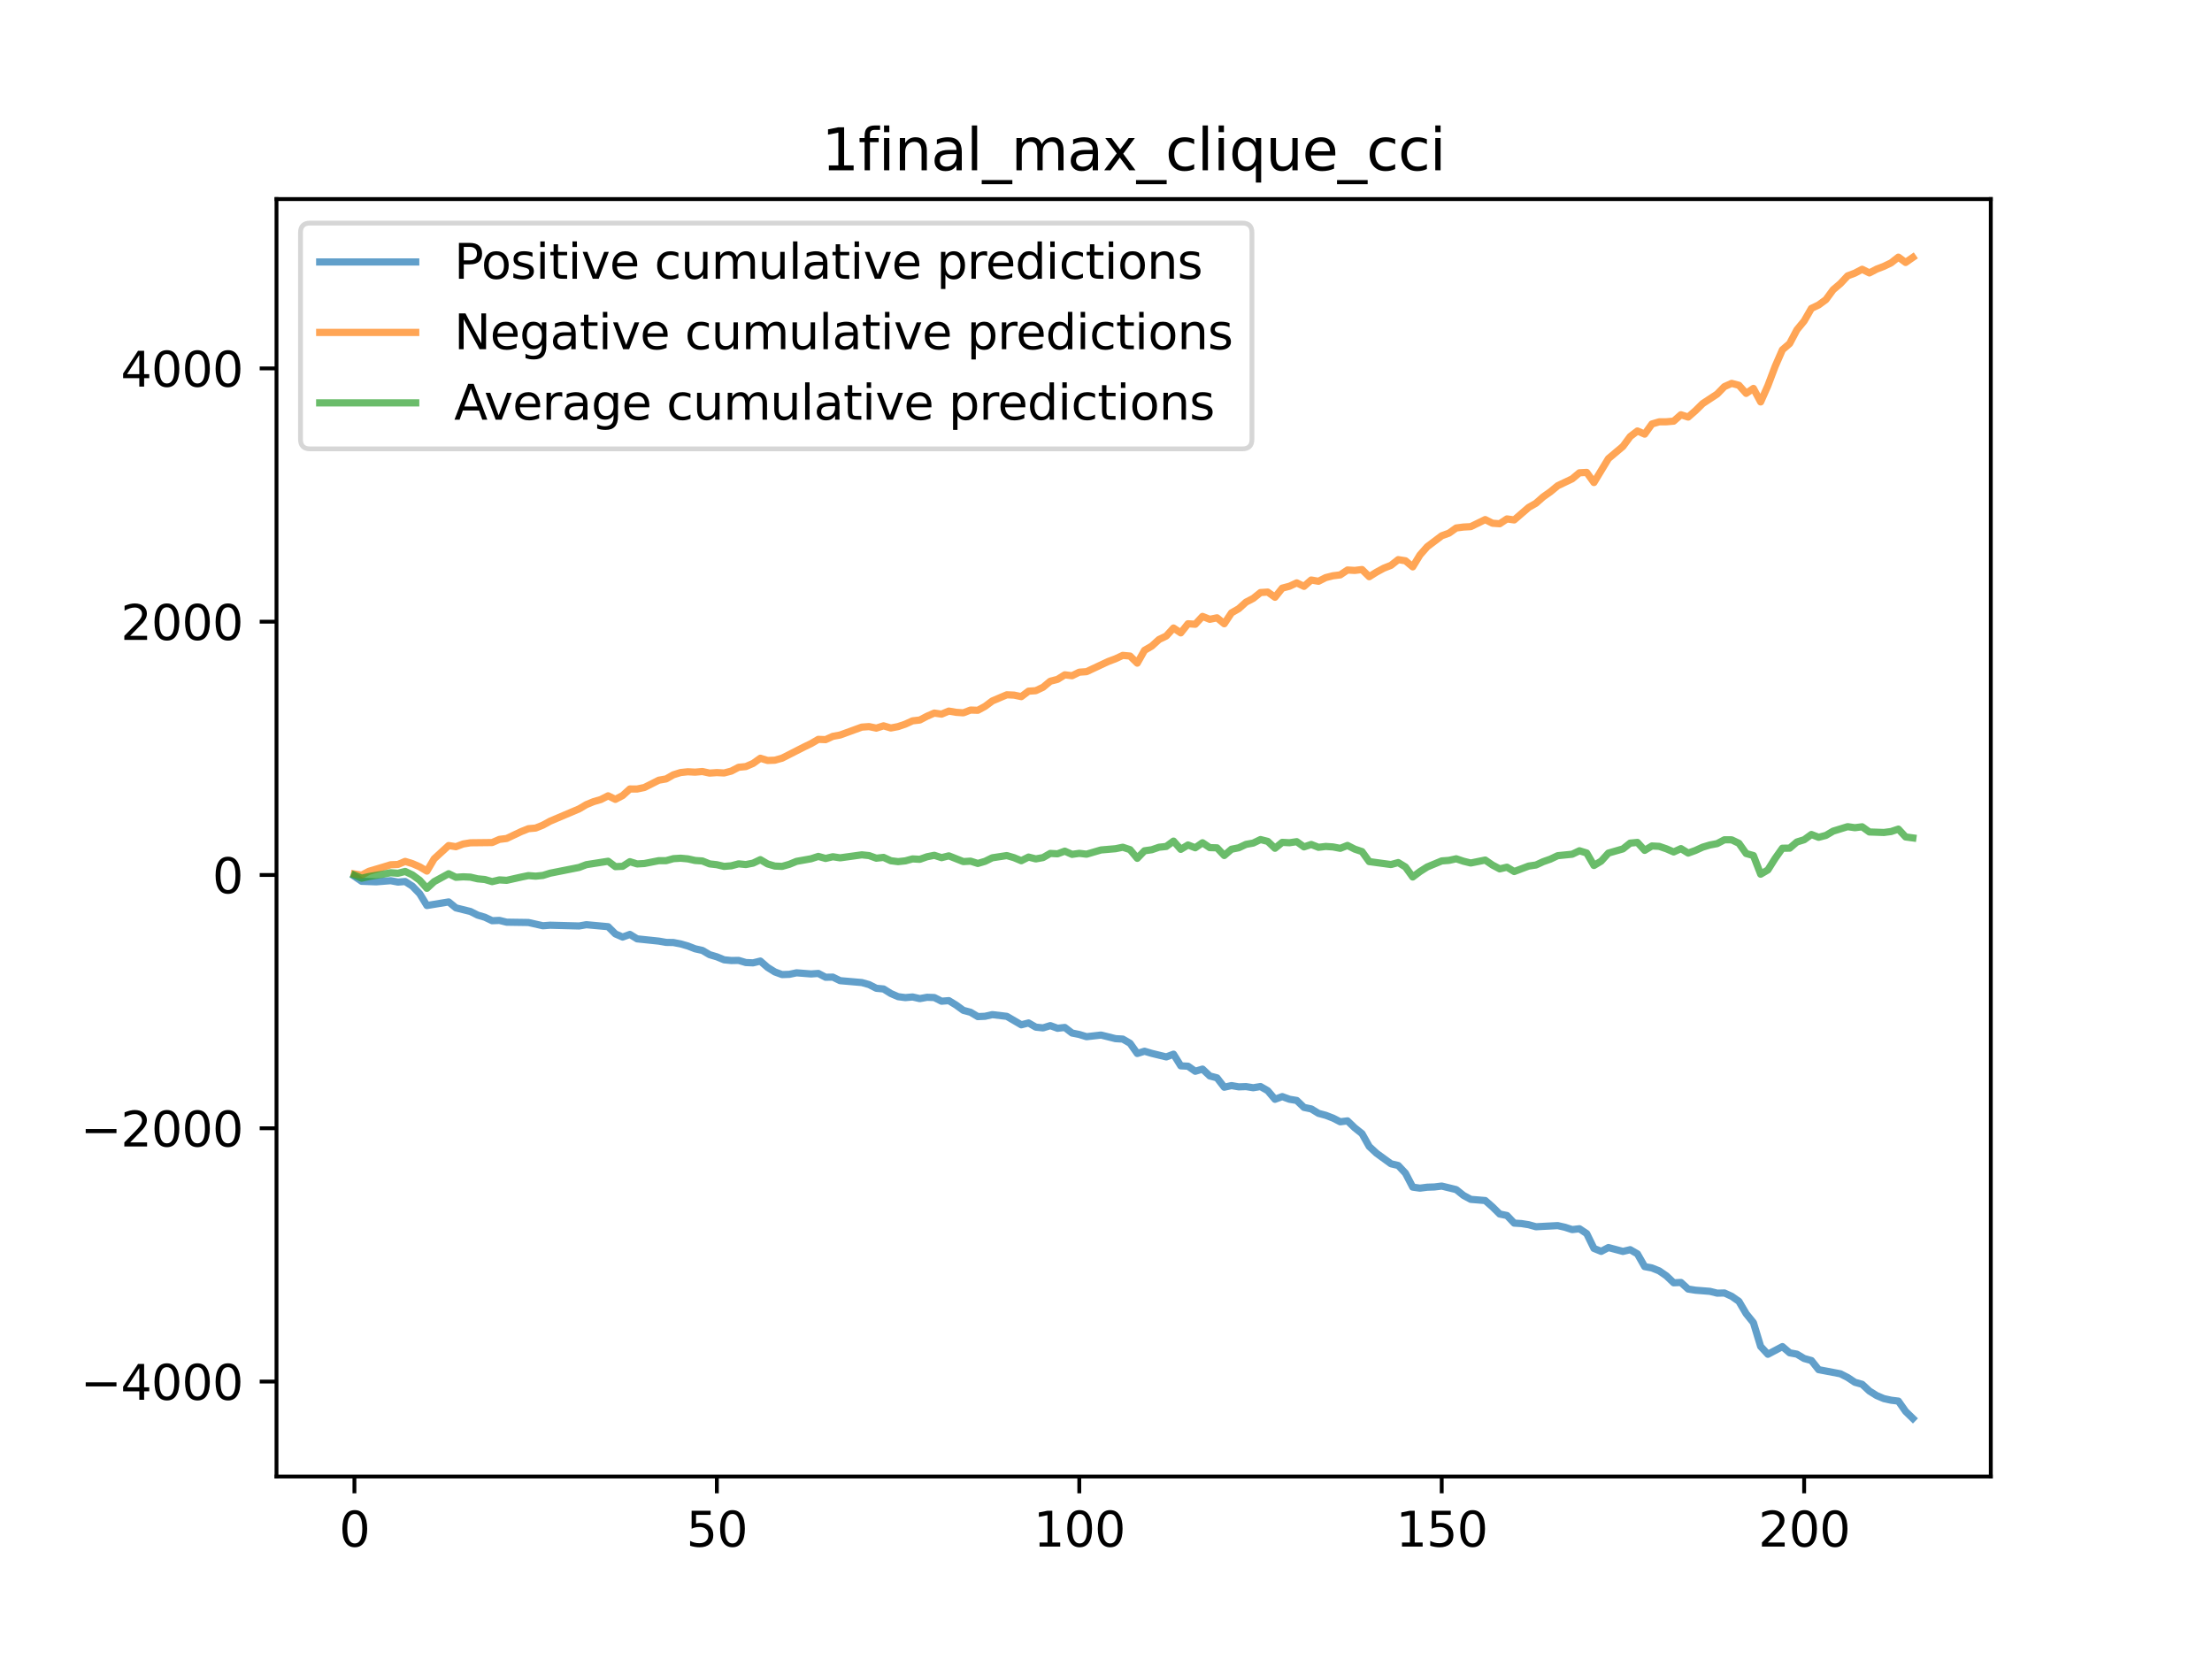 <?xml version="1.0" encoding="utf-8" standalone="no"?>
<!DOCTYPE svg PUBLIC "-//W3C//DTD SVG 1.1//EN"
  "http://www.w3.org/Graphics/SVG/1.1/DTD/svg11.dtd">
<svg xmlns:xlink="http://www.w3.org/1999/xlink" width="460.8pt" height="345.6pt" viewBox="0 0 460.8 345.6" xmlns="http://www.w3.org/2000/svg" version="1.1">
 <defs>
  <style type="text/css">*{stroke-linejoin: round; stroke-linecap: butt}</style>
 </defs>
 <g id="figure_1">
  <g id="patch_1">
   <path d="M 0 345.6 
L 460.8 345.6 
L 460.8 0 
L 0 0 
z
" style="fill: #ffffff"/>
  </g>
  <g id="axes_1">
   <g id="patch_2">
    <path d="M 57.6 307.584 
L 414.72 307.584 
L 414.72 41.472 
L 57.6 41.472 
z
" style="fill: #ffffff"/>
   </g>
   <g id="matplotlib.axis_1">
    <g id="xtick_1">
     <g id="line2d_1">
      <defs>
       <path id="m53485e0f9b" d="M 0 0 
L 0 3.5 
" style="stroke: #000000; stroke-width: 0.8"/>
      </defs>
      <g>
       <use xlink:href="#m53485e0f9b" x="73.833" y="307.584" style="stroke: #000000; stroke-width: 0.8"/>
      </g>
     </g>
     <g id="text_1">
      <!-- 0 -->
      <g transform="translate(70.651 322.182) scale(0.1 -0.1)">
       <defs>
        <path id="DejaVuSans-30" d="M 2034 4250 
Q 1547 4250 1301 3770 
Q 1056 3291 1056 2328 
Q 1056 1369 1301 889 
Q 1547 409 2034 409 
Q 2525 409 2770 889 
Q 3016 1369 3016 2328 
Q 3016 3291 2770 3770 
Q 2525 4250 2034 4250 
z
M 2034 4750 
Q 2819 4750 3233 4129 
Q 3647 3509 3647 2328 
Q 3647 1150 3233 529 
Q 2819 -91 2034 -91 
Q 1250 -91 836 529 
Q 422 1150 422 2328 
Q 422 3509 836 4129 
Q 1250 4750 2034 4750 
z
" transform="scale(0.016)"/>
       </defs>
       <use xlink:href="#DejaVuSans-30"/>
      </g>
     </g>
    </g>
    <g id="xtick_2">
     <g id="line2d_2">
      <g>
       <use xlink:href="#m53485e0f9b" x="149.334" y="307.584" style="stroke: #000000; stroke-width: 0.8"/>
      </g>
     </g>
     <g id="text_2">
      <!-- 50 -->
      <g transform="translate(142.971 322.182) scale(0.1 -0.1)">
       <defs>
        <path id="DejaVuSans-35" d="M 691 4666 
L 3169 4666 
L 3169 4134 
L 1269 4134 
L 1269 2991 
Q 1406 3038 1543 3061 
Q 1681 3084 1819 3084 
Q 2600 3084 3056 2656 
Q 3513 2228 3513 1497 
Q 3513 744 3044 326 
Q 2575 -91 1722 -91 
Q 1428 -91 1123 -41 
Q 819 9 494 109 
L 494 744 
Q 775 591 1075 516 
Q 1375 441 1709 441 
Q 2250 441 2565 725 
Q 2881 1009 2881 1497 
Q 2881 1984 2565 2268 
Q 2250 2553 1709 2553 
Q 1456 2553 1204 2497 
Q 953 2441 691 2322 
L 691 4666 
z
" transform="scale(0.016)"/>
       </defs>
       <use xlink:href="#DejaVuSans-35"/>
       <use xlink:href="#DejaVuSans-30" x="63.623"/>
      </g>
     </g>
    </g>
    <g id="xtick_3">
     <g id="line2d_3">
      <g>
       <use xlink:href="#m53485e0f9b" x="224.835" y="307.584" style="stroke: #000000; stroke-width: 0.8"/>
      </g>
     </g>
     <g id="text_3">
      <!-- 100 -->
      <g transform="translate(215.291 322.182) scale(0.1 -0.1)">
       <defs>
        <path id="DejaVuSans-31" d="M 794 531 
L 1825 531 
L 1825 4091 
L 703 3866 
L 703 4441 
L 1819 4666 
L 2450 4666 
L 2450 531 
L 3481 531 
L 3481 0 
L 794 0 
L 794 531 
z
" transform="scale(0.016)"/>
       </defs>
       <use xlink:href="#DejaVuSans-31"/>
       <use xlink:href="#DejaVuSans-30" x="63.623"/>
       <use xlink:href="#DejaVuSans-30" x="127.246"/>
      </g>
     </g>
    </g>
    <g id="xtick_4">
     <g id="line2d_4">
      <g>
       <use xlink:href="#m53485e0f9b" x="300.336" y="307.584" style="stroke: #000000; stroke-width: 0.8"/>
      </g>
     </g>
     <g id="text_4">
      <!-- 150 -->
      <g transform="translate(290.792 322.182) scale(0.1 -0.1)">
       <use xlink:href="#DejaVuSans-31"/>
       <use xlink:href="#DejaVuSans-35" x="63.623"/>
       <use xlink:href="#DejaVuSans-30" x="127.246"/>
      </g>
     </g>
    </g>
    <g id="xtick_5">
     <g id="line2d_5">
      <g>
       <use xlink:href="#m53485e0f9b" x="375.837" y="307.584" style="stroke: #000000; stroke-width: 0.8"/>
      </g>
     </g>
     <g id="text_5">
      <!-- 200 -->
      <g transform="translate(366.293 322.182) scale(0.1 -0.1)">
       <defs>
        <path id="DejaVuSans-32" d="M 1228 531 
L 3431 531 
L 3431 0 
L 469 0 
L 469 531 
Q 828 903 1448 1529 
Q 2069 2156 2228 2338 
Q 2531 2678 2651 2914 
Q 2772 3150 2772 3378 
Q 2772 3750 2511 3984 
Q 2250 4219 1831 4219 
Q 1534 4219 1204 4116 
Q 875 4013 500 3803 
L 500 4441 
Q 881 4594 1212 4672 
Q 1544 4750 1819 4750 
Q 2544 4750 2975 4387 
Q 3406 4025 3406 3419 
Q 3406 3131 3298 2873 
Q 3191 2616 2906 2266 
Q 2828 2175 2409 1742 
Q 1991 1309 1228 531 
z
" transform="scale(0.016)"/>
       </defs>
       <use xlink:href="#DejaVuSans-32"/>
       <use xlink:href="#DejaVuSans-30" x="63.623"/>
       <use xlink:href="#DejaVuSans-30" x="127.246"/>
      </g>
     </g>
    </g>
   </g>
   <g id="matplotlib.axis_2">
    <g id="ytick_1">
     <g id="line2d_6">
      <defs>
       <path id="m6a57ac63bb" d="M 0 0 
L -3.5 0 
" style="stroke: #000000; stroke-width: 0.8"/>
      </defs>
      <g>
       <use xlink:href="#m6a57ac63bb" x="57.6" y="287.8" style="stroke: #000000; stroke-width: 0.8"/>
      </g>
     </g>
     <g id="text_6">
      <!-- −4000 -->
      <g transform="translate(16.77 291.6) scale(0.1 -0.1)">
       <defs>
        <path id="DejaVuSans-2212" d="M 678 2272 
L 4684 2272 
L 4684 1741 
L 678 1741 
L 678 2272 
z
" transform="scale(0.016)"/>
        <path id="DejaVuSans-34" d="M 2419 4116 
L 825 1625 
L 2419 1625 
L 2419 4116 
z
M 2253 4666 
L 3047 4666 
L 3047 1625 
L 3713 1625 
L 3713 1100 
L 3047 1100 
L 3047 0 
L 2419 0 
L 2419 1100 
L 313 1100 
L 313 1709 
L 2253 4666 
z
" transform="scale(0.016)"/>
       </defs>
       <use xlink:href="#DejaVuSans-2212"/>
       <use xlink:href="#DejaVuSans-34" x="83.789"/>
       <use xlink:href="#DejaVuSans-30" x="147.412"/>
       <use xlink:href="#DejaVuSans-30" x="211.035"/>
       <use xlink:href="#DejaVuSans-30" x="274.658"/>
      </g>
     </g>
    </g>
    <g id="ytick_2">
     <g id="line2d_7">
      <g>
       <use xlink:href="#m6a57ac63bb" x="57.6" y="235.036" style="stroke: #000000; stroke-width: 0.8"/>
      </g>
     </g>
     <g id="text_7">
      <!-- −2000 -->
      <g transform="translate(16.77 238.835) scale(0.1 -0.1)">
       <use xlink:href="#DejaVuSans-2212"/>
       <use xlink:href="#DejaVuSans-32" x="83.789"/>
       <use xlink:href="#DejaVuSans-30" x="147.412"/>
       <use xlink:href="#DejaVuSans-30" x="211.035"/>
       <use xlink:href="#DejaVuSans-30" x="274.658"/>
      </g>
     </g>
    </g>
    <g id="ytick_3">
     <g id="line2d_8">
      <g>
       <use xlink:href="#m6a57ac63bb" x="57.6" y="182.271" style="stroke: #000000; stroke-width: 0.8"/>
      </g>
     </g>
     <g id="text_8">
      <!-- 0 -->
      <g transform="translate(44.237 186.07) scale(0.1 -0.1)">
       <use xlink:href="#DejaVuSans-30"/>
      </g>
     </g>
    </g>
    <g id="ytick_4">
     <g id="line2d_9">
      <g>
       <use xlink:href="#m6a57ac63bb" x="57.6" y="129.507" style="stroke: #000000; stroke-width: 0.8"/>
      </g>
     </g>
     <g id="text_9">
      <!-- 2000 -->
      <g transform="translate(25.15 133.306) scale(0.1 -0.1)">
       <use xlink:href="#DejaVuSans-32"/>
       <use xlink:href="#DejaVuSans-30" x="63.623"/>
       <use xlink:href="#DejaVuSans-30" x="127.246"/>
       <use xlink:href="#DejaVuSans-30" x="190.869"/>
      </g>
     </g>
    </g>
    <g id="ytick_5">
     <g id="line2d_10">
      <g>
       <use xlink:href="#m6a57ac63bb" x="57.6" y="76.742" style="stroke: #000000; stroke-width: 0.8"/>
      </g>
     </g>
     <g id="text_10">
      <!-- 4000 -->
      <g transform="translate(25.15 80.541) scale(0.1 -0.1)">
       <use xlink:href="#DejaVuSans-34"/>
       <use xlink:href="#DejaVuSans-30" x="63.623"/>
       <use xlink:href="#DejaVuSans-30" x="127.246"/>
       <use xlink:href="#DejaVuSans-30" x="190.869"/>
      </g>
     </g>
    </g>
   </g>
   <g id="line2d_11">
    <path d="M 73.833 182.561 
L 75.343 183.59 
L 78.363 183.7 
L 81.383 183.463 
L 82.893 183.753 
L 84.403 183.634 
L 85.913 184.61 
L 87.423 186.167 
L 88.933 188.636 
L 93.463 187.886 
L 94.973 189.126 
L 97.993 189.874 
L 99.503 190.632 
L 101.013 191.081 
L 102.523 191.798 
L 104.033 191.737 
L 105.543 192.106 
L 110.073 192.172 
L 113.093 192.849 
L 114.603 192.737 
L 120.643 192.895 
L 122.153 192.632 
L 126.683 193.045 
L 128.193 194.549 
L 129.704 195.208 
L 131.214 194.654 
L 132.724 195.578 
L 137.254 196.053 
L 138.764 196.316 
L 140.274 196.343 
L 141.784 196.633 
L 143.294 197.064 
L 144.804 197.651 
L 146.314 197.989 
L 147.824 198.875 
L 149.334 199.323 
L 150.844 199.945 
L 152.354 200.094 
L 153.864 200.067 
L 155.374 200.516 
L 156.884 200.579 
L 158.394 200.21 
L 159.904 201.529 
L 161.414 202.47 
L 162.924 203.024 
L 164.434 202.971 
L 165.944 202.655 
L 168.964 202.892 
L 170.474 202.786 
L 171.984 203.578 
L 173.494 203.552 
L 175.004 204.29 
L 179.534 204.684 
L 181.044 205.106 
L 182.554 205.878 
L 184.064 206.02 
L 185.574 206.963 
L 187.084 207.623 
L 188.594 207.819 
L 190.104 207.687 
L 191.614 208.03 
L 193.124 207.753 
L 194.634 207.806 
L 196.144 208.571 
L 197.654 208.448 
L 199.164 209.371 
L 200.675 210.47 
L 202.185 210.873 
L 203.695 211.775 
L 205.205 211.709 
L 206.715 211.366 
L 209.735 211.722 
L 212.755 213.485 
L 214.265 213.1 
L 215.775 213.971 
L 217.285 214.129 
L 218.795 213.654 
L 220.305 214.208 
L 221.815 214.037 
L 223.325 215.197 
L 224.835 215.505 
L 226.345 215.963 
L 229.365 215.62 
L 232.385 216.371 
L 233.895 216.459 
L 235.405 217.33 
L 236.915 219.46 
L 238.425 218.991 
L 239.935 219.439 
L 242.955 220.174 
L 244.465 219.606 
L 245.975 222.034 
L 247.485 222.107 
L 248.995 223.163 
L 250.505 222.714 
L 252.015 224.139 
L 253.525 224.535 
L 255.035 226.487 
L 256.545 226.148 
L 258.055 226.412 
L 259.565 226.359 
L 261.075 226.596 
L 262.585 226.346 
L 264.095 227.216 
L 265.605 229.001 
L 267.115 228.441 
L 268.625 228.995 
L 270.135 229.245 
L 271.645 230.696 
L 273.156 231.006 
L 274.666 231.93 
L 276.176 232.336 
L 277.686 232.917 
L 279.196 233.687 
L 280.706 233.498 
L 282.216 234.949 
L 283.726 236.149 
L 285.236 238.836 
L 286.746 240.238 
L 289.766 242.434 
L 291.276 242.791 
L 292.786 244.404 
L 294.296 247.298 
L 295.806 247.514 
L 297.316 247.316 
L 298.826 247.263 
L 300.336 247.079 
L 303.356 247.817 
L 304.866 249.022 
L 306.376 249.847 
L 309.396 250.093 
L 310.906 251.412 
L 312.416 252.904 
L 313.926 253.208 
L 315.436 254.797 
L 316.946 254.891 
L 318.456 255.132 
L 319.966 255.554 
L 324.496 255.317 
L 326.006 255.66 
L 327.516 256.148 
L 329.026 255.972 
L 330.536 256.975 
L 332.046 260.07 
L 333.556 260.683 
L 335.066 259.889 
L 338.086 260.693 
L 339.596 260.333 
L 341.106 261.203 
L 342.616 263.855 
L 344.127 264.139 
L 345.637 264.745 
L 347.147 265.787 
L 348.657 267.228 
L 350.167 267.162 
L 351.677 268.534 
L 353.187 268.771 
L 356.207 269.009 
L 357.717 269.387 
L 359.227 269.354 
L 360.737 270.04 
L 362.247 271.095 
L 363.757 273.663 
L 365.267 275.532 
L 366.777 280.492 
L 368.287 282.118 
L 371.307 280.522 
L 372.817 281.815 
L 374.327 282.092 
L 375.837 283.002 
L 377.347 283.424 
L 378.857 285.324 
L 383.387 286.186 
L 384.897 286.951 
L 386.407 287.953 
L 387.917 288.375 
L 389.427 289.774 
L 390.937 290.718 
L 392.447 291.357 
L 393.957 291.689 
L 395.467 291.874 
L 396.977 294.024 
L 398.487 295.488 
L 398.487 295.488 
" clip-path="url(#p9adb730a38)" style="fill: none; stroke: #1f77b4; stroke-opacity: 0.7; stroke-width: 1.5; stroke-linecap: square"/>
   </g>
   <g id="line2d_12">
    <path d="M 73.833 182.06 
L 75.343 182.298 
L 76.853 181.506 
L 79.873 180.609 
L 81.383 180.143 
L 82.893 180.084 
L 84.403 179.444 
L 85.913 179.908 
L 87.423 180.568 
L 88.933 181.465 
L 90.443 178.906 
L 93.463 176.14 
L 94.973 176.384 
L 96.483 175.817 
L 97.993 175.57 
L 102.523 175.518 
L 104.033 174.858 
L 105.543 174.673 
L 108.563 173.242 
L 110.073 172.635 
L 111.583 172.499 
L 113.093 171.892 
L 114.603 171.064 
L 120.643 168.504 
L 122.153 167.614 
L 123.663 166.994 
L 125.173 166.552 
L 126.683 165.782 
L 128.193 166.521 
L 129.704 165.729 
L 131.214 164.357 
L 132.724 164.366 
L 134.234 164.05 
L 137.254 162.528 
L 138.764 162.264 
L 140.274 161.407 
L 141.784 160.932 
L 143.294 160.774 
L 144.804 160.853 
L 146.314 160.721 
L 147.824 161.051 
L 149.334 160.945 
L 150.844 161.024 
L 152.354 160.629 
L 153.864 159.837 
L 155.374 159.692 
L 156.884 159.033 
L 158.394 157.957 
L 159.904 158.417 
L 161.414 158.364 
L 162.924 157.942 
L 167.454 155.629 
L 168.964 154.903 
L 170.474 154.022 
L 171.984 154.079 
L 173.494 153.393 
L 175.004 153.119 
L 179.534 151.47 
L 181.044 151.365 
L 182.554 151.681 
L 184.064 151.206 
L 185.574 151.655 
L 187.084 151.365 
L 188.594 150.85 
L 190.104 150.164 
L 191.614 149.993 
L 193.124 149.201 
L 194.634 148.548 
L 196.144 148.765 
L 197.654 148.131 
L 199.164 148.39 
L 200.675 148.495 
L 202.185 147.915 
L 203.695 147.968 
L 205.205 147.15 
L 206.715 146.024 
L 209.735 144.738 
L 211.245 144.804 
L 212.755 145.121 
L 214.265 143.986 
L 215.775 143.881 
L 217.285 143.168 
L 218.795 141.911 
L 220.305 141.522 
L 221.815 140.581 
L 223.325 140.765 
L 224.835 140.027 
L 226.345 139.921 
L 230.875 137.8 
L 232.385 137.235 
L 233.895 136.528 
L 235.405 136.664 
L 236.915 138.142 
L 238.425 135.477 
L 239.935 134.593 
L 241.445 133.221 
L 242.955 132.492 
L 244.465 130.829 
L 245.975 131.839 
L 247.485 129.939 
L 248.995 130.045 
L 250.505 128.409 
L 252.015 129.016 
L 253.525 128.699 
L 255.035 129.939 
L 256.545 127.67 
L 258.055 126.8 
L 259.565 125.436 
L 261.075 124.652 
L 262.585 123.438 
L 264.095 123.338 
L 265.605 124.419 
L 267.115 122.52 
L 268.625 122.124 
L 270.135 121.425 
L 271.645 122.146 
L 273.156 120.827 
L 274.666 121.091 
L 276.176 120.326 
L 277.686 119.943 
L 279.196 119.759 
L 280.706 118.743 
L 282.216 118.831 
L 283.726 118.646 
L 285.236 120.137 
L 286.746 119.187 
L 288.256 118.369 
L 289.766 117.771 
L 291.276 116.584 
L 292.786 116.821 
L 294.296 118.088 
L 295.806 115.608 
L 297.316 113.893 
L 300.336 111.615 
L 301.846 111.066 
L 303.356 109.989 
L 304.866 109.791 
L 306.376 109.712 
L 309.396 108.239 
L 310.906 108.998 
L 312.416 109.103 
L 313.926 108.101 
L 315.436 108.312 
L 318.456 105.7 
L 319.966 104.838 
L 321.476 103.506 
L 322.986 102.44 
L 324.496 101.189 
L 327.516 99.752 
L 329.026 98.49 
L 330.536 98.41 
L 332.046 100.521 
L 335.066 95.535 
L 338.086 92.993 
L 339.596 90.942 
L 341.106 89.781 
L 342.616 90.437 
L 344.127 88.326 
L 345.637 87.878 
L 347.147 87.865 
L 348.657 87.733 
L 350.167 86.401 
L 351.677 86.884 
L 353.187 85.565 
L 354.697 84.079 
L 357.717 82.088 
L 359.227 80.536 
L 360.737 79.863 
L 362.247 80.259 
L 363.757 81.947 
L 365.267 80.918 
L 366.777 83.728 
L 368.287 80.324 
L 369.797 76.328 
L 371.307 72.871 
L 372.817 71.572 
L 374.327 68.71 
L 375.837 66.868 
L 377.347 64.25 
L 378.857 63.527 
L 380.367 62.419 
L 381.877 60.361 
L 383.387 59.081 
L 384.897 57.467 
L 386.407 56.895 
L 387.917 56.097 
L 389.427 56.857 
L 390.937 56.066 
L 392.447 55.485 
L 393.957 54.755 
L 395.467 53.568 
L 396.977 54.676 
L 398.487 53.621 
L 398.487 53.621 
" clip-path="url(#p9adb730a38)" style="fill: none; stroke: #ff7f0e; stroke-opacity: 0.7; stroke-width: 1.5; stroke-linecap: square"/>
   </g>
   <g id="line2d_13">
    <path d="M 73.833 182.311 
L 75.343 182.944 
L 76.853 182.603 
L 79.873 182.102 
L 81.383 181.803 
L 82.893 181.918 
L 84.403 181.539 
L 85.913 182.259 
L 87.423 183.367 
L 88.933 185.051 
L 90.443 183.66 
L 93.463 182.013 
L 94.973 182.755 
L 96.483 182.656 
L 97.993 182.722 
L 99.503 183.075 
L 101.013 183.22 
L 102.523 183.658 
L 104.033 183.297 
L 105.543 183.39 
L 108.563 182.714 
L 110.073 182.404 
L 111.583 182.52 
L 113.093 182.371 
L 114.603 181.901 
L 120.643 180.7 
L 122.153 180.123 
L 126.683 179.413 
L 128.193 180.535 
L 129.704 180.469 
L 131.214 179.506 
L 132.724 179.972 
L 134.234 179.886 
L 137.254 179.29 
L 138.764 179.29 
L 140.274 178.875 
L 141.784 178.783 
L 143.294 178.919 
L 144.804 179.252 
L 146.314 179.355 
L 147.824 179.963 
L 149.334 180.134 
L 150.844 180.485 
L 152.354 180.361 
L 153.864 179.952 
L 155.374 180.104 
L 156.884 179.806 
L 158.394 179.084 
L 159.904 179.973 
L 161.414 180.417 
L 162.924 180.483 
L 164.434 180.052 
L 165.944 179.432 
L 168.964 178.898 
L 170.474 178.404 
L 171.984 178.829 
L 173.494 178.472 
L 175.004 178.705 
L 179.534 178.077 
L 181.044 178.235 
L 182.554 178.779 
L 184.064 178.613 
L 185.574 179.309 
L 187.084 179.494 
L 188.594 179.334 
L 190.104 178.926 
L 191.614 179.011 
L 193.124 178.477 
L 194.634 178.177 
L 196.144 178.668 
L 197.654 178.289 
L 200.675 179.483 
L 202.185 179.394 
L 203.695 179.871 
L 205.205 179.429 
L 206.715 178.695 
L 209.735 178.23 
L 211.245 178.676 
L 212.755 179.303 
L 214.265 178.543 
L 215.775 178.926 
L 217.285 178.649 
L 218.795 177.783 
L 220.305 177.865 
L 221.815 177.309 
L 223.325 177.981 
L 224.835 177.766 
L 226.345 177.942 
L 229.365 177.062 
L 232.385 176.803 
L 233.895 176.494 
L 235.405 176.997 
L 236.915 178.801 
L 238.425 177.234 
L 239.935 177.016 
L 241.445 176.495 
L 242.955 176.333 
L 244.465 175.218 
L 245.975 176.936 
L 247.485 176.023 
L 248.995 176.604 
L 250.505 175.562 
L 252.015 176.577 
L 253.525 176.617 
L 255.035 178.213 
L 256.545 176.909 
L 258.055 176.606 
L 259.565 175.898 
L 261.075 175.624 
L 262.585 174.892 
L 264.095 175.277 
L 265.605 176.71 
L 267.115 175.48 
L 268.625 175.559 
L 270.135 175.335 
L 271.645 176.421 
L 273.156 175.917 
L 274.666 176.51 
L 276.176 176.331 
L 277.686 176.43 
L 279.196 176.723 
L 280.706 176.12 
L 282.216 176.89 
L 283.726 177.398 
L 285.236 179.487 
L 289.766 180.102 
L 291.276 179.688 
L 292.786 180.613 
L 294.296 182.693 
L 295.806 181.561 
L 297.316 180.604 
L 300.336 179.347 
L 301.846 179.231 
L 303.356 178.903 
L 304.866 179.407 
L 306.376 179.779 
L 309.396 179.166 
L 310.906 180.205 
L 312.416 181.004 
L 313.926 180.654 
L 315.436 181.555 
L 318.456 180.416 
L 319.966 180.196 
L 321.476 179.504 
L 322.986 178.971 
L 324.496 178.253 
L 327.516 177.95 
L 329.026 177.231 
L 330.536 177.693 
L 332.046 180.296 
L 333.556 179.388 
L 335.066 177.712 
L 338.086 176.843 
L 339.596 175.637 
L 341.106 175.492 
L 342.616 177.146 
L 344.127 176.232 
L 345.637 176.312 
L 347.147 176.826 
L 348.657 177.48 
L 350.167 176.781 
L 351.677 177.709 
L 353.187 177.168 
L 354.697 176.478 
L 356.207 176.026 
L 357.717 175.738 
L 359.227 174.945 
L 360.737 174.951 
L 362.247 175.677 
L 363.757 177.805 
L 365.267 178.225 
L 366.777 182.11 
L 368.287 181.221 
L 369.797 178.821 
L 371.307 176.697 
L 372.817 176.694 
L 374.327 175.401 
L 375.837 174.935 
L 377.347 173.837 
L 378.857 174.425 
L 380.367 174.03 
L 381.877 173.141 
L 384.897 172.209 
L 386.407 172.424 
L 387.917 172.236 
L 389.427 173.315 
L 392.447 173.421 
L 393.957 173.222 
L 395.467 172.721 
L 396.977 174.35 
L 398.487 174.554 
L 398.487 174.554 
" clip-path="url(#p9adb730a38)" style="fill: none; stroke: #2ca02c; stroke-opacity: 0.7; stroke-width: 1.5; stroke-linecap: square"/>
   </g>
   <g id="patch_3">
    <path d="M 57.6 307.584 
L 57.6 41.472 
" style="fill: none; stroke: #000000; stroke-width: 0.8; stroke-linejoin: miter; stroke-linecap: square"/>
   </g>
   <g id="patch_4">
    <path d="M 414.72 307.584 
L 414.72 41.472 
" style="fill: none; stroke: #000000; stroke-width: 0.8; stroke-linejoin: miter; stroke-linecap: square"/>
   </g>
   <g id="patch_5">
    <path d="M 57.6 307.584 
L 414.72 307.584 
" style="fill: none; stroke: #000000; stroke-width: 0.8; stroke-linejoin: miter; stroke-linecap: square"/>
   </g>
   <g id="patch_6">
    <path d="M 57.6 41.472 
L 414.72 41.472 
" style="fill: none; stroke: #000000; stroke-width: 0.8; stroke-linejoin: miter; stroke-linecap: square"/>
   </g>
   <g id="text_11">
    <!-- 1final_max_clique_cci -->
    <g transform="translate(171.143 35.472) scale(0.12 -0.12)">
     <defs>
      <path id="DejaVuSans-66" d="M 2375 4863 
L 2375 4384 
L 1825 4384 
Q 1516 4384 1395 4259 
Q 1275 4134 1275 3809 
L 1275 3500 
L 2222 3500 
L 2222 3053 
L 1275 3053 
L 1275 0 
L 697 0 
L 697 3053 
L 147 3053 
L 147 3500 
L 697 3500 
L 697 3744 
Q 697 4328 969 4595 
Q 1241 4863 1831 4863 
L 2375 4863 
z
" transform="scale(0.016)"/>
      <path id="DejaVuSans-69" d="M 603 3500 
L 1178 3500 
L 1178 0 
L 603 0 
L 603 3500 
z
M 603 4863 
L 1178 4863 
L 1178 4134 
L 603 4134 
L 603 4863 
z
" transform="scale(0.016)"/>
      <path id="DejaVuSans-6e" d="M 3513 2113 
L 3513 0 
L 2938 0 
L 2938 2094 
Q 2938 2591 2744 2837 
Q 2550 3084 2163 3084 
Q 1697 3084 1428 2787 
Q 1159 2491 1159 1978 
L 1159 0 
L 581 0 
L 581 3500 
L 1159 3500 
L 1159 2956 
Q 1366 3272 1645 3428 
Q 1925 3584 2291 3584 
Q 2894 3584 3203 3211 
Q 3513 2838 3513 2113 
z
" transform="scale(0.016)"/>
      <path id="DejaVuSans-61" d="M 2194 1759 
Q 1497 1759 1228 1600 
Q 959 1441 959 1056 
Q 959 750 1161 570 
Q 1363 391 1709 391 
Q 2188 391 2477 730 
Q 2766 1069 2766 1631 
L 2766 1759 
L 2194 1759 
z
M 3341 1997 
L 3341 0 
L 2766 0 
L 2766 531 
Q 2569 213 2275 61 
Q 1981 -91 1556 -91 
Q 1019 -91 701 211 
Q 384 513 384 1019 
Q 384 1609 779 1909 
Q 1175 2209 1959 2209 
L 2766 2209 
L 2766 2266 
Q 2766 2663 2505 2880 
Q 2244 3097 1772 3097 
Q 1472 3097 1187 3025 
Q 903 2953 641 2809 
L 641 3341 
Q 956 3463 1253 3523 
Q 1550 3584 1831 3584 
Q 2591 3584 2966 3190 
Q 3341 2797 3341 1997 
z
" transform="scale(0.016)"/>
      <path id="DejaVuSans-6c" d="M 603 4863 
L 1178 4863 
L 1178 0 
L 603 0 
L 603 4863 
z
" transform="scale(0.016)"/>
      <path id="DejaVuSans-5f" d="M 3263 -1063 
L 3263 -1509 
L -63 -1509 
L -63 -1063 
L 3263 -1063 
z
" transform="scale(0.016)"/>
      <path id="DejaVuSans-6d" d="M 3328 2828 
Q 3544 3216 3844 3400 
Q 4144 3584 4550 3584 
Q 5097 3584 5394 3201 
Q 5691 2819 5691 2113 
L 5691 0 
L 5113 0 
L 5113 2094 
Q 5113 2597 4934 2840 
Q 4756 3084 4391 3084 
Q 3944 3084 3684 2787 
Q 3425 2491 3425 1978 
L 3425 0 
L 2847 0 
L 2847 2094 
Q 2847 2600 2669 2842 
Q 2491 3084 2119 3084 
Q 1678 3084 1418 2786 
Q 1159 2488 1159 1978 
L 1159 0 
L 581 0 
L 581 3500 
L 1159 3500 
L 1159 2956 
Q 1356 3278 1631 3431 
Q 1906 3584 2284 3584 
Q 2666 3584 2933 3390 
Q 3200 3197 3328 2828 
z
" transform="scale(0.016)"/>
      <path id="DejaVuSans-78" d="M 3513 3500 
L 2247 1797 
L 3578 0 
L 2900 0 
L 1881 1375 
L 863 0 
L 184 0 
L 1544 1831 
L 300 3500 
L 978 3500 
L 1906 2253 
L 2834 3500 
L 3513 3500 
z
" transform="scale(0.016)"/>
      <path id="DejaVuSans-63" d="M 3122 3366 
L 3122 2828 
Q 2878 2963 2633 3030 
Q 2388 3097 2138 3097 
Q 1578 3097 1268 2742 
Q 959 2388 959 1747 
Q 959 1106 1268 751 
Q 1578 397 2138 397 
Q 2388 397 2633 464 
Q 2878 531 3122 666 
L 3122 134 
Q 2881 22 2623 -34 
Q 2366 -91 2075 -91 
Q 1284 -91 818 406 
Q 353 903 353 1747 
Q 353 2603 823 3093 
Q 1294 3584 2113 3584 
Q 2378 3584 2631 3529 
Q 2884 3475 3122 3366 
z
" transform="scale(0.016)"/>
      <path id="DejaVuSans-71" d="M 947 1747 
Q 947 1113 1208 752 
Q 1469 391 1925 391 
Q 2381 391 2643 752 
Q 2906 1113 2906 1747 
Q 2906 2381 2643 2742 
Q 2381 3103 1925 3103 
Q 1469 3103 1208 2742 
Q 947 2381 947 1747 
z
M 2906 525 
Q 2725 213 2448 61 
Q 2172 -91 1784 -91 
Q 1150 -91 751 415 
Q 353 922 353 1747 
Q 353 2572 751 3078 
Q 1150 3584 1784 3584 
Q 2172 3584 2448 3432 
Q 2725 3281 2906 2969 
L 2906 3500 
L 3481 3500 
L 3481 -1331 
L 2906 -1331 
L 2906 525 
z
" transform="scale(0.016)"/>
      <path id="DejaVuSans-75" d="M 544 1381 
L 544 3500 
L 1119 3500 
L 1119 1403 
Q 1119 906 1312 657 
Q 1506 409 1894 409 
Q 2359 409 2629 706 
Q 2900 1003 2900 1516 
L 2900 3500 
L 3475 3500 
L 3475 0 
L 2900 0 
L 2900 538 
Q 2691 219 2414 64 
Q 2138 -91 1772 -91 
Q 1169 -91 856 284 
Q 544 659 544 1381 
z
M 1991 3584 
L 1991 3584 
z
" transform="scale(0.016)"/>
      <path id="DejaVuSans-65" d="M 3597 1894 
L 3597 1613 
L 953 1613 
Q 991 1019 1311 708 
Q 1631 397 2203 397 
Q 2534 397 2845 478 
Q 3156 559 3463 722 
L 3463 178 
Q 3153 47 2828 -22 
Q 2503 -91 2169 -91 
Q 1331 -91 842 396 
Q 353 884 353 1716 
Q 353 2575 817 3079 
Q 1281 3584 2069 3584 
Q 2775 3584 3186 3129 
Q 3597 2675 3597 1894 
z
M 3022 2063 
Q 3016 2534 2758 2815 
Q 2500 3097 2075 3097 
Q 1594 3097 1305 2825 
Q 1016 2553 972 2059 
L 3022 2063 
z
" transform="scale(0.016)"/>
     </defs>
     <use xlink:href="#DejaVuSans-31"/>
     <use xlink:href="#DejaVuSans-66" x="63.623"/>
     <use xlink:href="#DejaVuSans-69" x="98.828"/>
     <use xlink:href="#DejaVuSans-6e" x="126.611"/>
     <use xlink:href="#DejaVuSans-61" x="189.99"/>
     <use xlink:href="#DejaVuSans-6c" x="251.27"/>
     <use xlink:href="#DejaVuSans-5f" x="279.053"/>
     <use xlink:href="#DejaVuSans-6d" x="329.053"/>
     <use xlink:href="#DejaVuSans-61" x="426.465"/>
     <use xlink:href="#DejaVuSans-78" x="487.744"/>
     <use xlink:href="#DejaVuSans-5f" x="546.924"/>
     <use xlink:href="#DejaVuSans-63" x="596.924"/>
     <use xlink:href="#DejaVuSans-6c" x="651.904"/>
     <use xlink:href="#DejaVuSans-69" x="679.688"/>
     <use xlink:href="#DejaVuSans-71" x="707.471"/>
     <use xlink:href="#DejaVuSans-75" x="770.947"/>
     <use xlink:href="#DejaVuSans-65" x="834.326"/>
     <use xlink:href="#DejaVuSans-5f" x="895.85"/>
     <use xlink:href="#DejaVuSans-63" x="945.85"/>
     <use xlink:href="#DejaVuSans-63" x="1000.83"/>
     <use xlink:href="#DejaVuSans-69" x="1055.811"/>
    </g>
   </g>
   <g id="legend_1">
    <g id="patch_7">
     <path d="M 64.6 93.506 
L 258.805 93.506 
Q 260.805 93.506 260.805 91.506 
L 260.805 48.472 
Q 260.805 46.472 258.805 46.472 
L 64.6 46.472 
Q 62.6 46.472 62.6 48.472 
L 62.6 91.506 
Q 62.6 93.506 64.6 93.506 
z
" style="fill: #ffffff; opacity: 0.8; stroke: #cccccc; stroke-linejoin: miter"/>
    </g>
    <g id="line2d_14">
     <path d="M 66.6 54.57 
L 76.6 54.57 
L 86.6 54.57 
" style="fill: none; stroke: #1f77b4; stroke-opacity: 0.7; stroke-width: 1.5; stroke-linecap: square"/>
    </g>
    <g id="text_12">
     <!-- Positive cumulative predictions -->
     <g transform="translate(94.6 58.07) scale(0.1 -0.1)">
      <defs>
       <path id="DejaVuSans-50" d="M 1259 4147 
L 1259 2394 
L 2053 2394 
Q 2494 2394 2734 2622 
Q 2975 2850 2975 3272 
Q 2975 3691 2734 3919 
Q 2494 4147 2053 4147 
L 1259 4147 
z
M 628 4666 
L 2053 4666 
Q 2838 4666 3239 4311 
Q 3641 3956 3641 3272 
Q 3641 2581 3239 2228 
Q 2838 1875 2053 1875 
L 1259 1875 
L 1259 0 
L 628 0 
L 628 4666 
z
" transform="scale(0.016)"/>
       <path id="DejaVuSans-6f" d="M 1959 3097 
Q 1497 3097 1228 2736 
Q 959 2375 959 1747 
Q 959 1119 1226 758 
Q 1494 397 1959 397 
Q 2419 397 2687 759 
Q 2956 1122 2956 1747 
Q 2956 2369 2687 2733 
Q 2419 3097 1959 3097 
z
M 1959 3584 
Q 2709 3584 3137 3096 
Q 3566 2609 3566 1747 
Q 3566 888 3137 398 
Q 2709 -91 1959 -91 
Q 1206 -91 779 398 
Q 353 888 353 1747 
Q 353 2609 779 3096 
Q 1206 3584 1959 3584 
z
" transform="scale(0.016)"/>
       <path id="DejaVuSans-73" d="M 2834 3397 
L 2834 2853 
Q 2591 2978 2328 3040 
Q 2066 3103 1784 3103 
Q 1356 3103 1142 2972 
Q 928 2841 928 2578 
Q 928 2378 1081 2264 
Q 1234 2150 1697 2047 
L 1894 2003 
Q 2506 1872 2764 1633 
Q 3022 1394 3022 966 
Q 3022 478 2636 193 
Q 2250 -91 1575 -91 
Q 1294 -91 989 -36 
Q 684 19 347 128 
L 347 722 
Q 666 556 975 473 
Q 1284 391 1588 391 
Q 1994 391 2212 530 
Q 2431 669 2431 922 
Q 2431 1156 2273 1281 
Q 2116 1406 1581 1522 
L 1381 1569 
Q 847 1681 609 1914 
Q 372 2147 372 2553 
Q 372 3047 722 3315 
Q 1072 3584 1716 3584 
Q 2034 3584 2315 3537 
Q 2597 3491 2834 3397 
z
" transform="scale(0.016)"/>
       <path id="DejaVuSans-74" d="M 1172 4494 
L 1172 3500 
L 2356 3500 
L 2356 3053 
L 1172 3053 
L 1172 1153 
Q 1172 725 1289 603 
Q 1406 481 1766 481 
L 2356 481 
L 2356 0 
L 1766 0 
Q 1100 0 847 248 
Q 594 497 594 1153 
L 594 3053 
L 172 3053 
L 172 3500 
L 594 3500 
L 594 4494 
L 1172 4494 
z
" transform="scale(0.016)"/>
       <path id="DejaVuSans-76" d="M 191 3500 
L 800 3500 
L 1894 563 
L 2988 3500 
L 3597 3500 
L 2284 0 
L 1503 0 
L 191 3500 
z
" transform="scale(0.016)"/>
       <path id="DejaVuSans-20" transform="scale(0.016)"/>
       <path id="DejaVuSans-70" d="M 1159 525 
L 1159 -1331 
L 581 -1331 
L 581 3500 
L 1159 3500 
L 1159 2969 
Q 1341 3281 1617 3432 
Q 1894 3584 2278 3584 
Q 2916 3584 3314 3078 
Q 3713 2572 3713 1747 
Q 3713 922 3314 415 
Q 2916 -91 2278 -91 
Q 1894 -91 1617 61 
Q 1341 213 1159 525 
z
M 3116 1747 
Q 3116 2381 2855 2742 
Q 2594 3103 2138 3103 
Q 1681 3103 1420 2742 
Q 1159 2381 1159 1747 
Q 1159 1113 1420 752 
Q 1681 391 2138 391 
Q 2594 391 2855 752 
Q 3116 1113 3116 1747 
z
" transform="scale(0.016)"/>
       <path id="DejaVuSans-72" d="M 2631 2963 
Q 2534 3019 2420 3045 
Q 2306 3072 2169 3072 
Q 1681 3072 1420 2755 
Q 1159 2438 1159 1844 
L 1159 0 
L 581 0 
L 581 3500 
L 1159 3500 
L 1159 2956 
Q 1341 3275 1631 3429 
Q 1922 3584 2338 3584 
Q 2397 3584 2469 3576 
Q 2541 3569 2628 3553 
L 2631 2963 
z
" transform="scale(0.016)"/>
       <path id="DejaVuSans-64" d="M 2906 2969 
L 2906 4863 
L 3481 4863 
L 3481 0 
L 2906 0 
L 2906 525 
Q 2725 213 2448 61 
Q 2172 -91 1784 -91 
Q 1150 -91 751 415 
Q 353 922 353 1747 
Q 353 2572 751 3078 
Q 1150 3584 1784 3584 
Q 2172 3584 2448 3432 
Q 2725 3281 2906 2969 
z
M 947 1747 
Q 947 1113 1208 752 
Q 1469 391 1925 391 
Q 2381 391 2643 752 
Q 2906 1113 2906 1747 
Q 2906 2381 2643 2742 
Q 2381 3103 1925 3103 
Q 1469 3103 1208 2742 
Q 947 2381 947 1747 
z
" transform="scale(0.016)"/>
      </defs>
      <use xlink:href="#DejaVuSans-50"/>
      <use xlink:href="#DejaVuSans-6f" x="56.678"/>
      <use xlink:href="#DejaVuSans-73" x="117.859"/>
      <use xlink:href="#DejaVuSans-69" x="169.959"/>
      <use xlink:href="#DejaVuSans-74" x="197.742"/>
      <use xlink:href="#DejaVuSans-69" x="236.951"/>
      <use xlink:href="#DejaVuSans-76" x="264.734"/>
      <use xlink:href="#DejaVuSans-65" x="323.914"/>
      <use xlink:href="#DejaVuSans-20" x="385.438"/>
      <use xlink:href="#DejaVuSans-63" x="417.225"/>
      <use xlink:href="#DejaVuSans-75" x="472.205"/>
      <use xlink:href="#DejaVuSans-6d" x="535.584"/>
      <use xlink:href="#DejaVuSans-75" x="632.996"/>
      <use xlink:href="#DejaVuSans-6c" x="696.375"/>
      <use xlink:href="#DejaVuSans-61" x="724.158"/>
      <use xlink:href="#DejaVuSans-74" x="785.438"/>
      <use xlink:href="#DejaVuSans-69" x="824.646"/>
      <use xlink:href="#DejaVuSans-76" x="852.43"/>
      <use xlink:href="#DejaVuSans-65" x="911.609"/>
      <use xlink:href="#DejaVuSans-20" x="973.133"/>
      <use xlink:href="#DejaVuSans-70" x="1004.92"/>
      <use xlink:href="#DejaVuSans-72" x="1068.396"/>
      <use xlink:href="#DejaVuSans-65" x="1107.26"/>
      <use xlink:href="#DejaVuSans-64" x="1168.783"/>
      <use xlink:href="#DejaVuSans-69" x="1232.26"/>
      <use xlink:href="#DejaVuSans-63" x="1260.043"/>
      <use xlink:href="#DejaVuSans-74" x="1315.023"/>
      <use xlink:href="#DejaVuSans-69" x="1354.232"/>
      <use xlink:href="#DejaVuSans-6f" x="1382.016"/>
      <use xlink:href="#DejaVuSans-6e" x="1443.197"/>
      <use xlink:href="#DejaVuSans-73" x="1506.576"/>
     </g>
    </g>
    <g id="line2d_15">
     <path d="M 66.6 69.249 
L 76.6 69.249 
L 86.6 69.249 
" style="fill: none; stroke: #ff7f0e; stroke-opacity: 0.7; stroke-width: 1.5; stroke-linecap: square"/>
    </g>
    <g id="text_13">
     <!-- Negative cumulative predictions -->
     <g transform="translate(94.6 72.749) scale(0.1 -0.1)">
      <defs>
       <path id="DejaVuSans-4e" d="M 628 4666 
L 1478 4666 
L 3547 763 
L 3547 4666 
L 4159 4666 
L 4159 0 
L 3309 0 
L 1241 3903 
L 1241 0 
L 628 0 
L 628 4666 
z
" transform="scale(0.016)"/>
       <path id="DejaVuSans-67" d="M 2906 1791 
Q 2906 2416 2648 2759 
Q 2391 3103 1925 3103 
Q 1463 3103 1205 2759 
Q 947 2416 947 1791 
Q 947 1169 1205 825 
Q 1463 481 1925 481 
Q 2391 481 2648 825 
Q 2906 1169 2906 1791 
z
M 3481 434 
Q 3481 -459 3084 -895 
Q 2688 -1331 1869 -1331 
Q 1566 -1331 1297 -1286 
Q 1028 -1241 775 -1147 
L 775 -588 
Q 1028 -725 1275 -790 
Q 1522 -856 1778 -856 
Q 2344 -856 2625 -561 
Q 2906 -266 2906 331 
L 2906 616 
Q 2728 306 2450 153 
Q 2172 0 1784 0 
Q 1141 0 747 490 
Q 353 981 353 1791 
Q 353 2603 747 3093 
Q 1141 3584 1784 3584 
Q 2172 3584 2450 3431 
Q 2728 3278 2906 2969 
L 2906 3500 
L 3481 3500 
L 3481 434 
z
" transform="scale(0.016)"/>
      </defs>
      <use xlink:href="#DejaVuSans-4e"/>
      <use xlink:href="#DejaVuSans-65" x="74.805"/>
      <use xlink:href="#DejaVuSans-67" x="136.328"/>
      <use xlink:href="#DejaVuSans-61" x="199.805"/>
      <use xlink:href="#DejaVuSans-74" x="261.084"/>
      <use xlink:href="#DejaVuSans-69" x="300.293"/>
      <use xlink:href="#DejaVuSans-76" x="328.076"/>
      <use xlink:href="#DejaVuSans-65" x="387.256"/>
      <use xlink:href="#DejaVuSans-20" x="448.779"/>
      <use xlink:href="#DejaVuSans-63" x="480.566"/>
      <use xlink:href="#DejaVuSans-75" x="535.547"/>
      <use xlink:href="#DejaVuSans-6d" x="598.926"/>
      <use xlink:href="#DejaVuSans-75" x="696.338"/>
      <use xlink:href="#DejaVuSans-6c" x="759.717"/>
      <use xlink:href="#DejaVuSans-61" x="787.5"/>
      <use xlink:href="#DejaVuSans-74" x="848.779"/>
      <use xlink:href="#DejaVuSans-69" x="887.988"/>
      <use xlink:href="#DejaVuSans-76" x="915.771"/>
      <use xlink:href="#DejaVuSans-65" x="974.951"/>
      <use xlink:href="#DejaVuSans-20" x="1036.475"/>
      <use xlink:href="#DejaVuSans-70" x="1068.262"/>
      <use xlink:href="#DejaVuSans-72" x="1131.738"/>
      <use xlink:href="#DejaVuSans-65" x="1170.602"/>
      <use xlink:href="#DejaVuSans-64" x="1232.125"/>
      <use xlink:href="#DejaVuSans-69" x="1295.602"/>
      <use xlink:href="#DejaVuSans-63" x="1323.385"/>
      <use xlink:href="#DejaVuSans-74" x="1378.365"/>
      <use xlink:href="#DejaVuSans-69" x="1417.574"/>
      <use xlink:href="#DejaVuSans-6f" x="1445.357"/>
      <use xlink:href="#DejaVuSans-6e" x="1506.539"/>
      <use xlink:href="#DejaVuSans-73" x="1569.918"/>
     </g>
    </g>
    <g id="line2d_16">
     <path d="M 66.6 83.927 
L 76.6 83.927 
L 86.6 83.927 
" style="fill: none; stroke: #2ca02c; stroke-opacity: 0.7; stroke-width: 1.5; stroke-linecap: square"/>
    </g>
    <g id="text_14">
     <!-- Average cumulative predictions -->
     <g transform="translate(94.6 87.427) scale(0.1 -0.1)">
      <defs>
       <path id="DejaVuSans-41" d="M 2188 4044 
L 1331 1722 
L 3047 1722 
L 2188 4044 
z
M 1831 4666 
L 2547 4666 
L 4325 0 
L 3669 0 
L 3244 1197 
L 1141 1197 
L 716 0 
L 50 0 
L 1831 4666 
z
" transform="scale(0.016)"/>
      </defs>
      <use xlink:href="#DejaVuSans-41"/>
      <use xlink:href="#DejaVuSans-76" x="62.533"/>
      <use xlink:href="#DejaVuSans-65" x="121.713"/>
      <use xlink:href="#DejaVuSans-72" x="183.236"/>
      <use xlink:href="#DejaVuSans-61" x="224.35"/>
      <use xlink:href="#DejaVuSans-67" x="285.629"/>
      <use xlink:href="#DejaVuSans-65" x="349.105"/>
      <use xlink:href="#DejaVuSans-20" x="410.629"/>
      <use xlink:href="#DejaVuSans-63" x="442.416"/>
      <use xlink:href="#DejaVuSans-75" x="497.396"/>
      <use xlink:href="#DejaVuSans-6d" x="560.775"/>
      <use xlink:href="#DejaVuSans-75" x="658.188"/>
      <use xlink:href="#DejaVuSans-6c" x="721.566"/>
      <use xlink:href="#DejaVuSans-61" x="749.35"/>
      <use xlink:href="#DejaVuSans-74" x="810.629"/>
      <use xlink:href="#DejaVuSans-69" x="849.838"/>
      <use xlink:href="#DejaVuSans-76" x="877.621"/>
      <use xlink:href="#DejaVuSans-65" x="936.801"/>
      <use xlink:href="#DejaVuSans-20" x="998.324"/>
      <use xlink:href="#DejaVuSans-70" x="1030.111"/>
      <use xlink:href="#DejaVuSans-72" x="1093.588"/>
      <use xlink:href="#DejaVuSans-65" x="1132.451"/>
      <use xlink:href="#DejaVuSans-64" x="1193.975"/>
      <use xlink:href="#DejaVuSans-69" x="1257.451"/>
      <use xlink:href="#DejaVuSans-63" x="1285.234"/>
      <use xlink:href="#DejaVuSans-74" x="1340.215"/>
      <use xlink:href="#DejaVuSans-69" x="1379.424"/>
      <use xlink:href="#DejaVuSans-6f" x="1407.207"/>
      <use xlink:href="#DejaVuSans-6e" x="1468.389"/>
      <use xlink:href="#DejaVuSans-73" x="1531.768"/>
     </g>
    </g>
   </g>
  </g>
 </g>
 <defs>
  <clipPath id="p9adb730a38">
   <rect x="57.6" y="41.472" width="357.12" height="266.112"/>
  </clipPath>
 </defs>
</svg>
